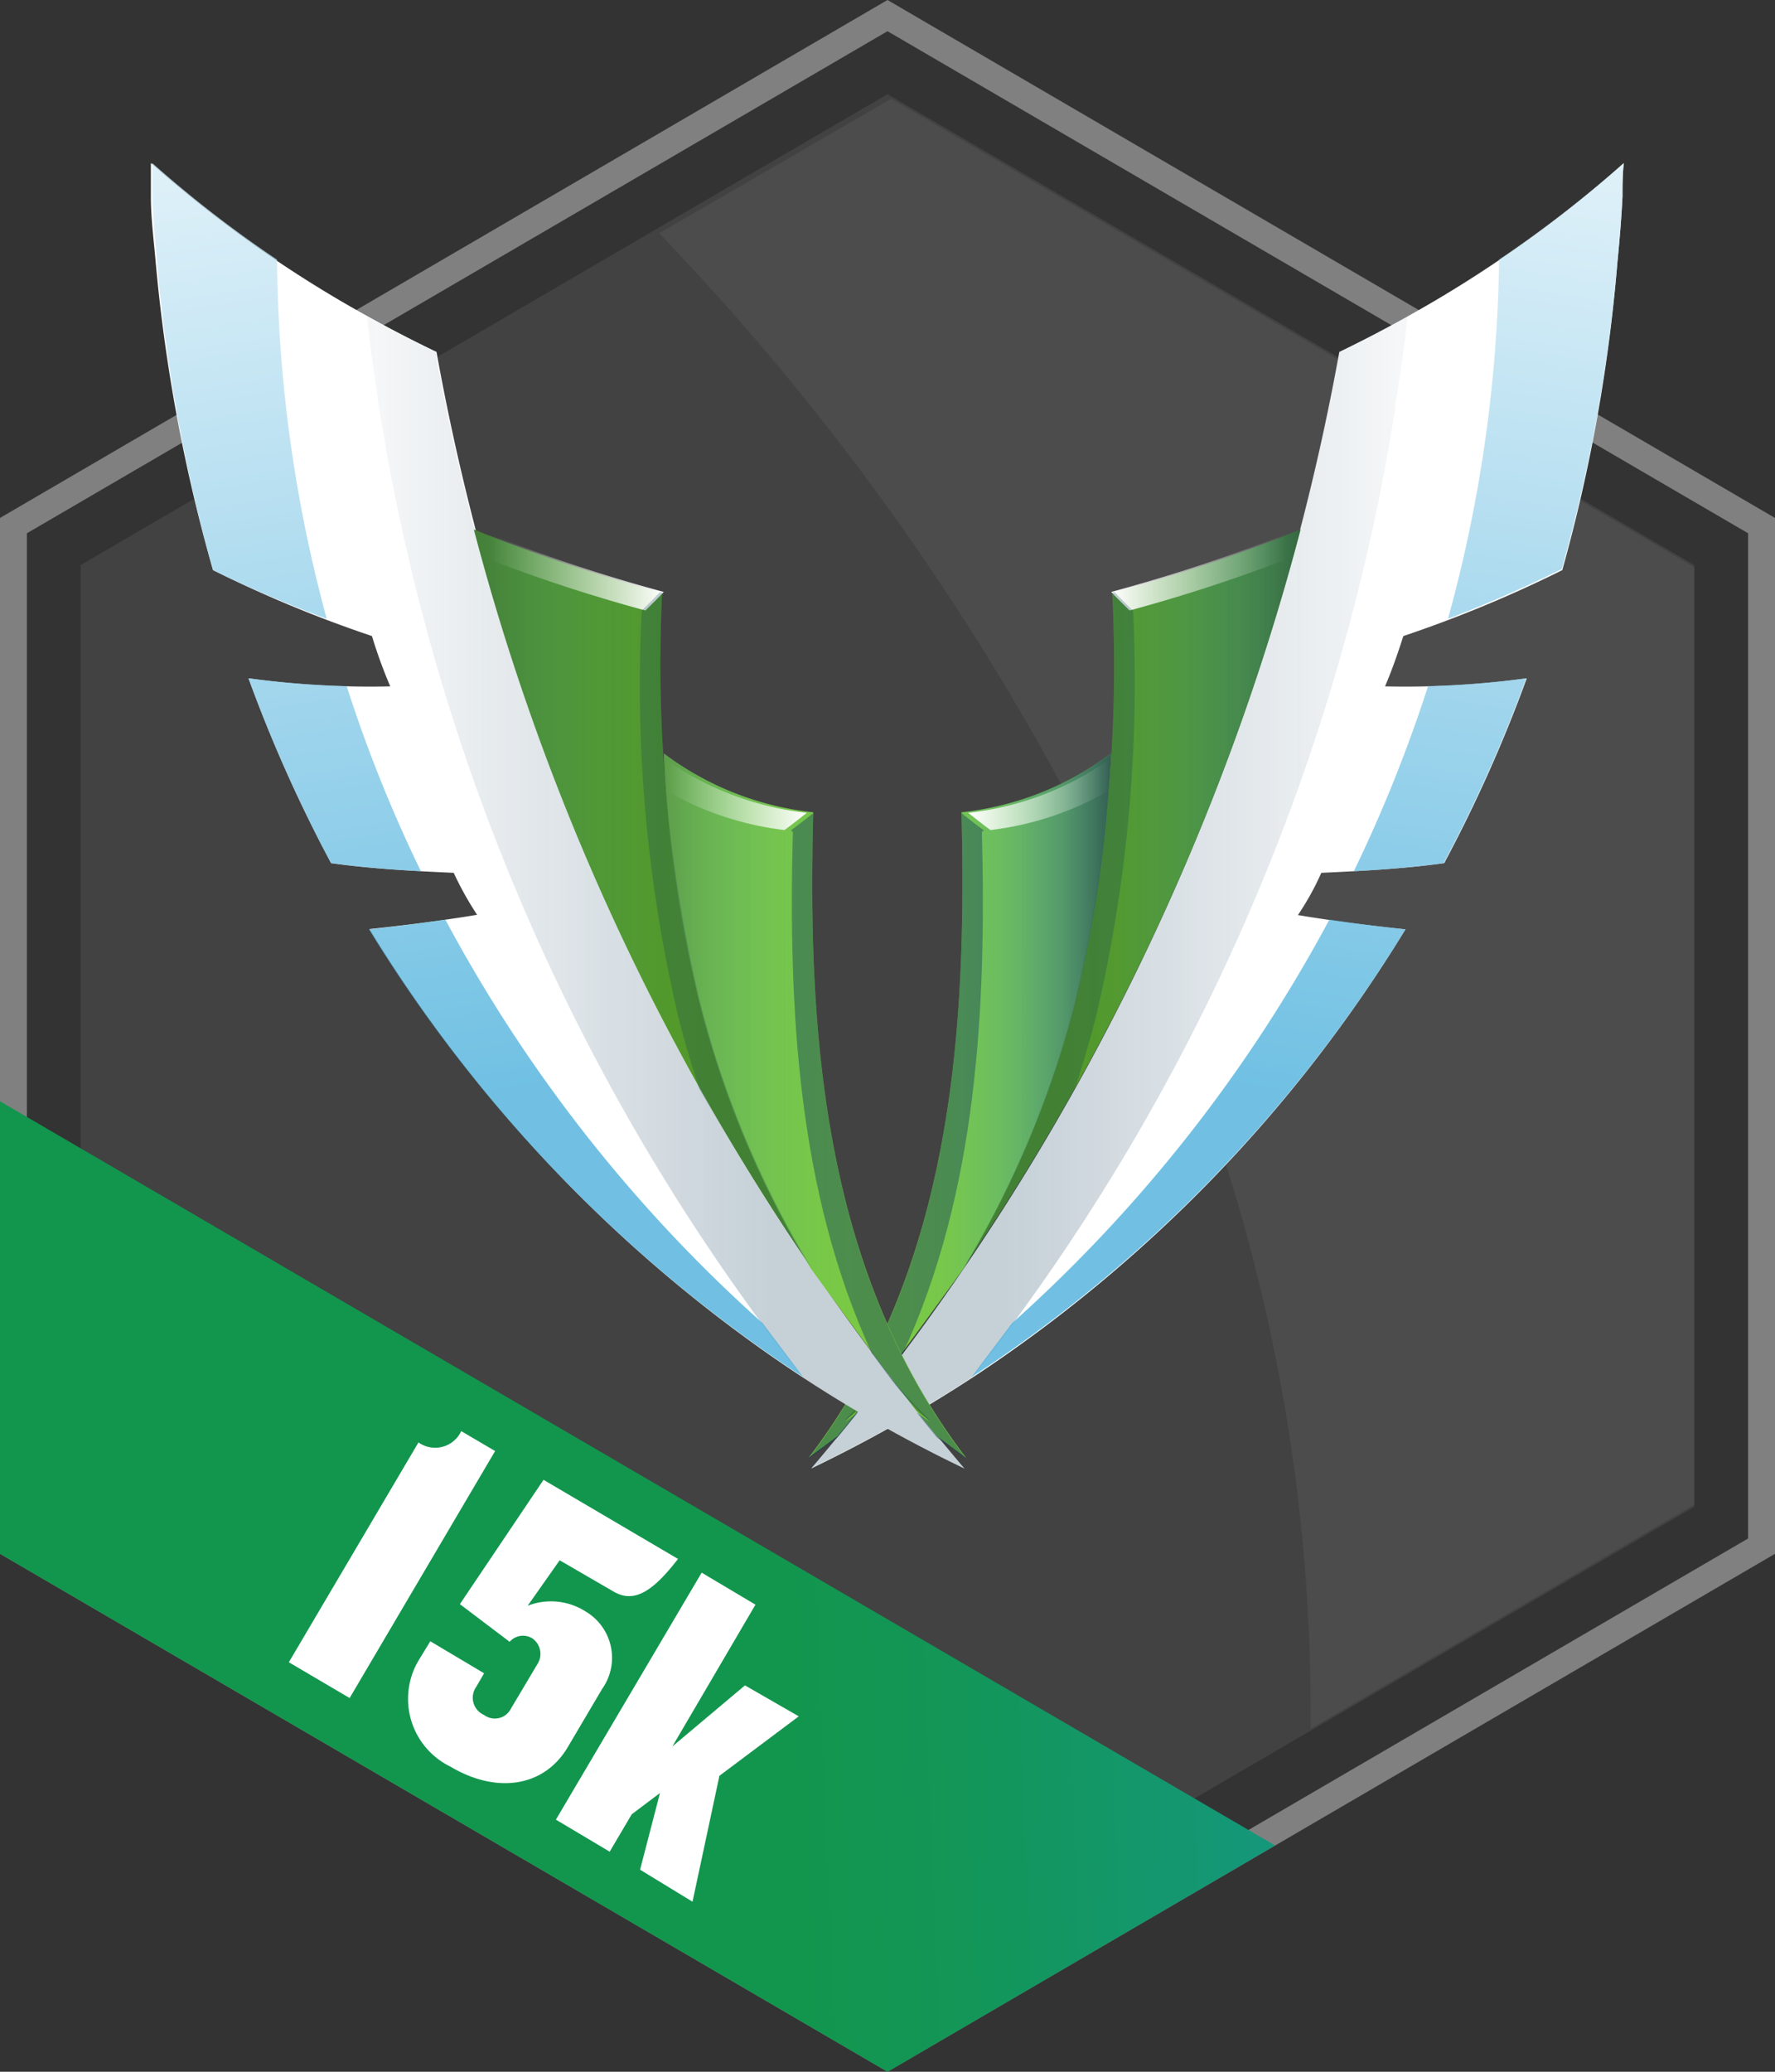 <svg id="Layer_1" data-name="Layer 1" xmlns="http://www.w3.org/2000/svg" xmlns:xlink="http://www.w3.org/1999/xlink" viewBox="0 0 66 77"><rect x="0" y="0" width="66" height="77" fill="#333333" stroke="none"/><defs><style>.cls-1{fill:gray;}.cls-2{fill:#444;opacity:0.9;}.cls-3{fill:#ccc;opacity:0.07;}.cls-4{fill:url(#linear-gradient);}.cls-5{fill:#fff;}.cls-23,.cls-26,.cls-6{opacity:0.4;}.cls-6{fill:url(#linear-gradient-2);}.cls-7{fill:#539929;}.cls-8{opacity:0.68;}.cls-9{fill:url(#linear-gradient-3);}.cls-10{fill:url(#linear-gradient-4);}.cls-11{fill:#7ac943;}.cls-12{opacity:0.97;fill:url(#linear-gradient-5);}.cls-13{fill:url(#linear-gradient-6);}.cls-14,.cls-16{fill:#0f3a59;}.cls-14{opacity:0.24;}.cls-15{fill:url(#linear-gradient-7);}.cls-16{opacity:0.42;}.cls-17{opacity:0.57;}.cls-18{fill:url(#linear-gradient-8);}.cls-19{fill:none;}.cls-20,.cls-21,.cls-22,.cls-30,.cls-31,.cls-32{opacity:0.76;}.cls-20{fill:url(#linear-gradient-9);}.cls-21{fill:url(#linear-gradient-10);}.cls-22{fill:url(#linear-gradient-11);}.cls-23{fill:url(#linear-gradient-12);}.cls-24{opacity:0.56;fill:url(#linear-gradient-13);}.cls-25{fill:url(#linear-gradient-14);}.cls-26{fill:url(#linear-gradient-15);}.cls-27{fill:url(#linear-gradient-16);}.cls-28{fill:url(#linear-gradient-17);}.cls-29{fill:url(#linear-gradient-18);}.cls-30{fill:url(#linear-gradient-19);}.cls-31{fill:url(#linear-gradient-20);}.cls-32{fill:url(#linear-gradient-21);}</style><linearGradient id="linear-gradient" x1="102.1" y1="55.38" x2="29.35" y2="58.43" gradientUnits="userSpaceOnUse"><stop offset="0.01" stop-color="#005c97"/><stop offset="0.43" stop-color="#1b9bd7"/><stop offset="0.44" stop-color="#1b9bd3"/><stop offset="0.63" stop-color="#17999a"/><stop offset="0.8" stop-color="#149771"/><stop offset="0.92" stop-color="#139657"/><stop offset="1" stop-color="#12964e"/></linearGradient><linearGradient id="linear-gradient-2" x1="30.16" y1="33.17" x2="52.34" y2="33.17" gradientUnits="userSpaceOnUse"><stop offset="0.32" stop-color="#0f3a59" stop-opacity="0.6"/><stop offset="1" stop-color="#0f3a59" stop-opacity="0.1"/></linearGradient><linearGradient id="linear-gradient-3" x1="35.79" y1="33.42" x2="48.36" y2="33.42" gradientUnits="userSpaceOnUse"><stop offset="0.31" stop-color="#41aaf5" stop-opacity="0"/><stop offset="0.46" stop-color="#3fa2e9" stop-opacity="0.06"/><stop offset="0.64" stop-color="#378cc8" stop-opacity="0.23"/><stop offset="0.84" stop-color="#2c6791" stop-opacity="0.51"/><stop offset="1" stop-color="#1f4057" stop-opacity="0.8"/></linearGradient><linearGradient id="linear-gradient-4" x1="31.42" y1="52.02" x2="32.82" y2="52.02" xlink:href="#linear-gradient-3"/><linearGradient id="linear-gradient-5" x1="30.06" y1="41.1" x2="41.31" y2="41.1" xlink:href="#linear-gradient-3"/><linearGradient id="linear-gradient-6" x1="41.32" y1="21.19" x2="48.24" y2="21.19" gradientUnits="userSpaceOnUse"><stop offset="0" stop-color="#fff"/><stop offset="0.2" stop-color="#fff" stop-opacity="0.76"/><stop offset="0.57" stop-color="#fff" stop-opacity="0.36"/><stop offset="0.83" stop-color="#fff" stop-opacity="0.1"/><stop offset="0.94" stop-color="#fff" stop-opacity="0"/></linearGradient><linearGradient id="linear-gradient-7" x1="36" y1="29.44" x2="41.56" y2="29.44" xlink:href="#linear-gradient-6"/><linearGradient id="linear-gradient-8" x1="51.89" y1="10.58" x2="60.38" y2="10.58" xlink:href="#linear-gradient-6"/><linearGradient id="linear-gradient-9" x1="51.27" y1="43.09" x2="58.89" y2="-4.85" gradientUnits="userSpaceOnUse"><stop offset="0.04" stop-color="#44addb"/><stop offset="1" stop-color="#fff"/></linearGradient><linearGradient id="linear-gradient-10" x1="44.35" y1="41.92" x2="51.98" y2="-6.08" xlink:href="#linear-gradient-9"/><linearGradient id="linear-gradient-11" x1="52.69" y1="43.22" x2="60.25" y2="-4.28" xlink:href="#linear-gradient-9"/><linearGradient id="linear-gradient-12" x1="-9664.01" y1="33.17" x2="-9641.83" y2="33.17" gradientTransform="matrix(-1, 0, 0, 1, -9628.18, 0)" xlink:href="#linear-gradient-2"/><linearGradient id="linear-gradient-13" x1="-9658.38" y1="33.42" x2="-9645.81" y2="33.42" gradientTransform="matrix(-1, 0, 0, 1, -9628.18, 0)" xlink:href="#linear-gradient-3"/><linearGradient id="linear-gradient-14" x1="-9662.75" y1="52.02" x2="-9661.35" y2="52.02" gradientTransform="matrix(-1, 0, 0, 1, -9628.18, 0)" xlink:href="#linear-gradient-3"/><linearGradient id="linear-gradient-15" x1="-9664.11" y1="41.1" x2="-9652.86" y2="41.1" gradientTransform="matrix(-1, 0, 0, 1, -9628.18, 0)" xlink:href="#linear-gradient-3"/><linearGradient id="linear-gradient-16" x1="-9652.86" y1="21.19" x2="-9645.95" y2="21.19" gradientTransform="matrix(-1, 0, 0, 1, -9628.18, 0)" xlink:href="#linear-gradient-6"/><linearGradient id="linear-gradient-17" x1="-9658.18" y1="29.44" x2="-9652.63" y2="29.44" gradientTransform="matrix(-1, 0, 0, 1, -9628.18, 0)" xlink:href="#linear-gradient-6"/><linearGradient id="linear-gradient-18" x1="-9642.28" y1="10.58" x2="-9633.79" y2="10.58" gradientTransform="matrix(-1, 0, 0, 1, -9628.18, 0)" xlink:href="#linear-gradient-6"/><linearGradient id="linear-gradient-19" x1="-9642.9" y1="43.09" x2="-9635.28" y2="-4.85" gradientTransform="matrix(-1, 0, 0, 1, -9628.18, 0)" xlink:href="#linear-gradient-9"/><linearGradient id="linear-gradient-20" x1="-9649.82" y1="41.92" x2="-9642.19" y2="-6.08" gradientTransform="matrix(-1, 0, 0, 1, -9628.18, 0)" xlink:href="#linear-gradient-9"/><linearGradient id="linear-gradient-21" x1="-9641.48" y1="43.22" x2="-9633.93" y2="-4.28" gradientTransform="matrix(-1, 0, 0, 1, -9628.18, 0)" xlink:href="#linear-gradient-9"/></defs><title>badge_133</title><path class="cls-1" d="M33,0,0,19.25v38.5L33,77,66,57.75V19.25ZM65,57.18,33,75.84,1,57.18V19.82L33,1.16,65,19.82Z"/><polygon class="cls-2" points="63 56 33 73.5 3 56 3 21 33 3.5 63 21 63 56"/><path class="cls-3" d="M63,21.08,33.14,3.67l-8.63,5a94,94,0,0,1,19.42,30,67.17,67.17,0,0,1,4.8,25.58L63,55.92Z"/><polygon class="cls-4" points="0 40.93 0 57.75 33 77 47.41 68.59 0 40.93"/><path class="cls-5" d="M10.74,61.78l4.82-8.17a1.07,1.07,0,0,0,1.59-.42l1.26.74L13,63.11Z"/><path class="cls-5" d="M22.81,59.15l-2-1.16-1.19,1.69a2.39,2.39,0,0,1,2.15.21,2,2,0,0,1,.62,2.88l-1.27,2.15c-.87,1.49-2.64,1.77-4.37.74a2.8,2.8,0,0,1-1.19-3.94L16,61l2,1.19-.29.5A.7.7,0,0,0,18,63.74a.67.67,0,0,0,1-.24l1-1.68a.7.7,0,0,0-.21-.93.66.66,0,0,0-.84.13l-1.85-1.4L20.21,55l5,2.94C24.27,59.16,23.57,59.6,22.81,59.15Z"/><path class="cls-5" d="M23.8,69.49l.74-2.85-1.05.79-.82,1.39-2-1.19,5.42-9.18,2,1.19L25,64.91l2.7-2.27,2,1.15L26.75,66l-1,4.68Z"/><path class="cls-5" d="M52.34,11.76v0c-.83.46-1.67.9-2.54,1.32a88.24,88.24,0,0,1-19.64,41.5,52.78,52.78,0,0,0,6-3.38h0A53,53,0,0,0,52.26,34.54c-1.34-.14-2.68-.31-4-.53a10.07,10.07,0,0,0,.87-1.57c1.53-.07,3.07-.15,4.57-.36a53.19,53.19,0,0,0,3.07-6.87,33.14,33.14,0,0,1-5.27.3c.26-.61.48-1.24.68-1.87a46.49,46.49,0,0,0,5.91-2.45A60.94,60.94,0,0,0,60.14,9.76c.08-.82.15-1.64.19-2.46,0-.42,0-.83.05-1.24A44.65,44.65,0,0,1,52.34,11.76ZM36.21,51.1m12-21.64.09-.25Z"/><path class="cls-6" d="M49.8,13.08c.87-.42,1.71-.86,2.54-1.32A77.63,77.63,0,0,1,36.13,51.2a52.78,52.78,0,0,1-6,3.38A88.24,88.24,0,0,0,49.8,13.08Z"/><path class="cls-7" d="M35.79,47.16A88.11,88.11,0,0,0,48.36,19.68a59.14,59.14,0,0,1-7,2.35A54.4,54.4,0,0,1,40,37.13,36.59,36.59,0,0,1,35.79,47.16Z"/><path class="cls-7" d="M32.82,51.25c-.45.52-.91,1-1.4,1.54l.48-.35C32.22,52.05,32.52,51.65,32.82,51.25Z"/><g class="cls-8"><path class="cls-9" d="M35.79,47.16A88.11,88.11,0,0,0,48.36,19.68a59.14,59.14,0,0,1-7,2.35A54.4,54.4,0,0,1,40,37.13,36.59,36.59,0,0,1,35.79,47.16Z"/><path class="cls-10" d="M32.82,51.25c-.45.52-.91,1-1.4,1.54l.48-.35C32.22,52.05,32.52,51.65,32.82,51.25Z"/></g><path class="cls-11" d="M31.14,53.38c.26-.31.51-.62.76-.94l-.48.35c.49-.5.95-1,1.4-1.54,1-1.34,2-2.71,3-4.09a36.59,36.59,0,0,0,4.18-10A47.58,47.58,0,0,0,41.31,28a11.26,11.26,0,0,1-5.56,2.19c.21,8.29-.38,17.06-5.69,24C30.06,54.17,30.5,53.86,31.14,53.38Z"/><path class="cls-12" d="M31.14,53.38c.26-.31.51-.62.76-.94l-.48.35c.49-.5.95-1,1.4-1.54,1-1.34,2-2.71,3-4.09a36.59,36.59,0,0,0,4.18-10A47.58,47.58,0,0,0,41.31,28a11.26,11.26,0,0,1-5.56,2.19c.21,8.29-.38,17.06-5.69,24C30.06,54.17,30.5,53.86,31.14,53.38Z"/><path class="cls-13" d="M47.93,20.75c.1-.36.21-.71.31-1.07A61.13,61.13,0,0,1,41.32,22c.22.24.45.46.68.69h0A59.54,59.54,0,0,0,47.93,20.75Z"/><path class="cls-14" d="M42.13,22.7c-.23-.23-.46-.45-.68-.69l-.08,0A54.4,54.4,0,0,1,40,37.13a36.59,36.59,0,0,1-4.18,10c1.49-2.18,2.87-4.42,4.15-6.69.3-.89.56-1.78.79-2.68A54.37,54.37,0,0,0,42.13,22.7Z"/><path class="cls-15" d="M41.56,28A11.26,11.26,0,0,1,36,30.21h0c.27.21.54.43.83.64a11.51,11.51,0,0,0,4.63-1.6C41.5,28.85,41.53,28.43,41.56,28Z"/><path class="cls-16" d="M36.58,30.86c-.29-.21-.57-.43-.83-.64.21,8.28-.38,17.05-5.69,24,0,0,.44-.31,1.08-.79.26-.31.51-.62.76-.94l-.48.35c.49-.5.95-1,1.4-1.54.26-.33.5-.67.75-1,2.77-6,3.11-12.84,2.94-19.38Z"/><g class="cls-17"><path class="cls-18" d="M52.34,11.76a44.65,44.65,0,0,0,8-5.7c0,.41,0,.82-.05,1.24,0,.82-.11,1.64-.19,2.46a38.43,38.43,0,0,1-8.25,5.35C52.07,14,52.22,12.88,52.34,11.76Z"/></g><path class="cls-19" d="M48.24,34c.4.07.79.12,1.19.17.32-.6.62-1.2.91-1.8l-1.23.06A10.07,10.07,0,0,1,48.24,34Z"/><path class="cls-19" d="M51.48,25.51c.54,0,1.08,0,1.62,0,.27-.83.52-1.66.74-2.46q-.84.32-1.68.6C52,24.27,51.74,24.9,51.48,25.51Z"/><path class="cls-20" d="M53.68,32.08a53.19,53.19,0,0,0,3.07-6.87,34.3,34.3,0,0,1-3.65.29,53.38,53.38,0,0,1-2.76,6.88C51.46,32.32,52.58,32.23,53.68,32.08Z"/><path class="cls-21" d="M52.26,34.54c-.95-.1-1.89-.22-2.83-.36a54.89,54.89,0,0,1-11.8,15c-.49.66-1,1.32-1.5,2A53,53,0,0,0,52.26,34.54Z"/><path class="cls-22" d="M53.84,23q2.17-.83,4.23-1.85A60.94,60.94,0,0,0,60.14,9.76c.08-.82.15-1.64.19-2.46,0-.42,0-.83.05-1.24a43.38,43.38,0,0,1-4.64,3.59A52.38,52.38,0,0,1,53.84,23Z"/><path class="cls-5" d="M5.61,6.06c0,.41,0,.82,0,1.24,0,.82.11,1.64.18,2.46A61.78,61.78,0,0,0,7.92,21.19a46.49,46.49,0,0,0,5.91,2.45,18.19,18.19,0,0,0,.68,1.87,33.14,33.14,0,0,1-5.27-.3,53.19,53.19,0,0,0,3.07,6.87c1.5.21,3,.29,4.56.36A12,12,0,0,0,17.74,34c-1.33.22-2.67.39-4,.53A53,53,0,0,0,29.86,51.2h0a51.79,51.79,0,0,0,6,3.38,88.22,88.22,0,0,1-19.63-41.5q-1.31-.63-2.55-1.32v0A44.57,44.57,0,0,1,5.61,6.06Zm24.17,45M17.69,29.21c0,.08,0,.16.08.25C17.74,29.37,17.72,29.29,17.69,29.21Z"/><path class="cls-23" d="M16.19,13.08c-.87-.42-1.71-.86-2.55-1.32A77.73,77.73,0,0,0,29.86,51.2a51.79,51.79,0,0,0,6,3.38A88.22,88.22,0,0,1,16.19,13.08Z"/><path class="cls-7" d="M30.2,47.16A87.91,87.91,0,0,1,17.62,19.68a59.91,59.91,0,0,0,7,2.35A54.4,54.4,0,0,0,26,37.13,36,36,0,0,0,30.2,47.16Z"/><path class="cls-7" d="M33.16,51.25c.45.52.92,1,1.41,1.54l-.49-.35C33.77,52.05,33.47,51.65,33.16,51.25Z"/><g class="cls-8"><path class="cls-24" d="M30.2,47.16A87.91,87.91,0,0,1,17.62,19.68a59.91,59.91,0,0,0,7,2.35A54.4,54.4,0,0,0,26,37.13,36,36,0,0,0,30.2,47.16Z"/><path class="cls-25" d="M33.16,51.25c.45.52.92,1,1.41,1.54l-.49-.35C33.77,52.05,33.47,51.65,33.16,51.25Z"/></g><path class="cls-11" d="M34.84,53.38c-.25-.31-.51-.62-.76-.94l.49.35c-.49-.5-1-1-1.41-1.54-1-1.34-2-2.71-3-4.09a36,36,0,0,1-4.18-10A47.58,47.58,0,0,1,24.68,28a11.22,11.22,0,0,0,5.56,2.19c-.22,8.29.38,17.06,5.69,24Z"/><path class="cls-26" d="M34.84,53.38c-.25-.31-.51-.62-.76-.94l.49.35c-.49-.5-1-1-1.41-1.54-1-1.34-2-2.71-3-4.09a36,36,0,0,1-4.18-10A47.58,47.58,0,0,1,24.68,28a11.22,11.22,0,0,0,5.56,2.19c-.22,8.29.38,17.06,5.69,24Z"/><path class="cls-27" d="M18.07,20.75c-.1-.36-.21-.71-.31-1.07A61.13,61.13,0,0,0,24.68,22c-.22.24-.45.46-.68.69h0A59.54,59.54,0,0,1,18.07,20.75Z"/><path class="cls-14" d="M23.86,22.7l.68-.69.08,0A54.4,54.4,0,0,0,26,37.13a36,36,0,0,0,4.18,10C28.71,45,27.33,42.74,26,40.47c-.29-.89-.55-1.78-.78-2.68A54,54,0,0,1,23.86,22.7Z"/><path class="cls-28" d="M24.44,28A11.26,11.26,0,0,0,30,30.21h0c-.27.21-.54.43-.83.64a11.51,11.51,0,0,1-4.63-1.6C24.5,28.85,24.47,28.43,24.44,28Z"/><path class="cls-16" d="M29.41,30.86c.29-.21.56-.43.83-.64-.22,8.28.38,17.05,5.69,24l-1.09-.79c-.25-.31-.51-.62-.76-.94l.49.35c-.49-.5-1-1-1.41-1.54l-.74-1c-2.77-6-3.11-12.84-2.94-19.38Z"/><g class="cls-17"><path class="cls-29" d="M13.64,11.76a44.57,44.57,0,0,1-8-5.7c0,.41,0,.82,0,1.24,0,.82.11,1.64.18,2.46a38.67,38.67,0,0,0,8.25,5.35C13.92,14,13.77,12.88,13.64,11.76Z"/></g><path class="cls-19" d="M17.74,34c-.39.07-.79.12-1.18.17-.32-.6-.62-1.2-.91-1.8l1.22.06A12,12,0,0,0,17.74,34Z"/><path class="cls-19" d="M14.51,25.51c-.54,0-1.08,0-1.62,0-.27-.83-.53-1.66-.74-2.46q.82.32,1.68.6A18.19,18.19,0,0,0,14.51,25.51Z"/><path class="cls-30" d="M12.31,32.08a53.19,53.19,0,0,1-3.07-6.87,34.3,34.3,0,0,0,3.65.29,52,52,0,0,0,2.76,6.88C14.53,32.32,13.41,32.23,12.31,32.08Z"/><path class="cls-31" d="M13.72,34.54c.95-.1,1.9-.22,2.84-.36a54.7,54.7,0,0,0,11.8,15c.49.66,1,1.32,1.5,2A53,53,0,0,1,13.72,34.54Z"/><path class="cls-32" d="M12.15,23Q10,22.21,7.92,21.19A61.78,61.78,0,0,1,5.84,9.76c-.07-.82-.14-1.64-.18-2.46,0-.42,0-.83,0-1.24a43.38,43.38,0,0,0,4.64,3.59A52.38,52.38,0,0,0,12.15,23Z"/></svg>